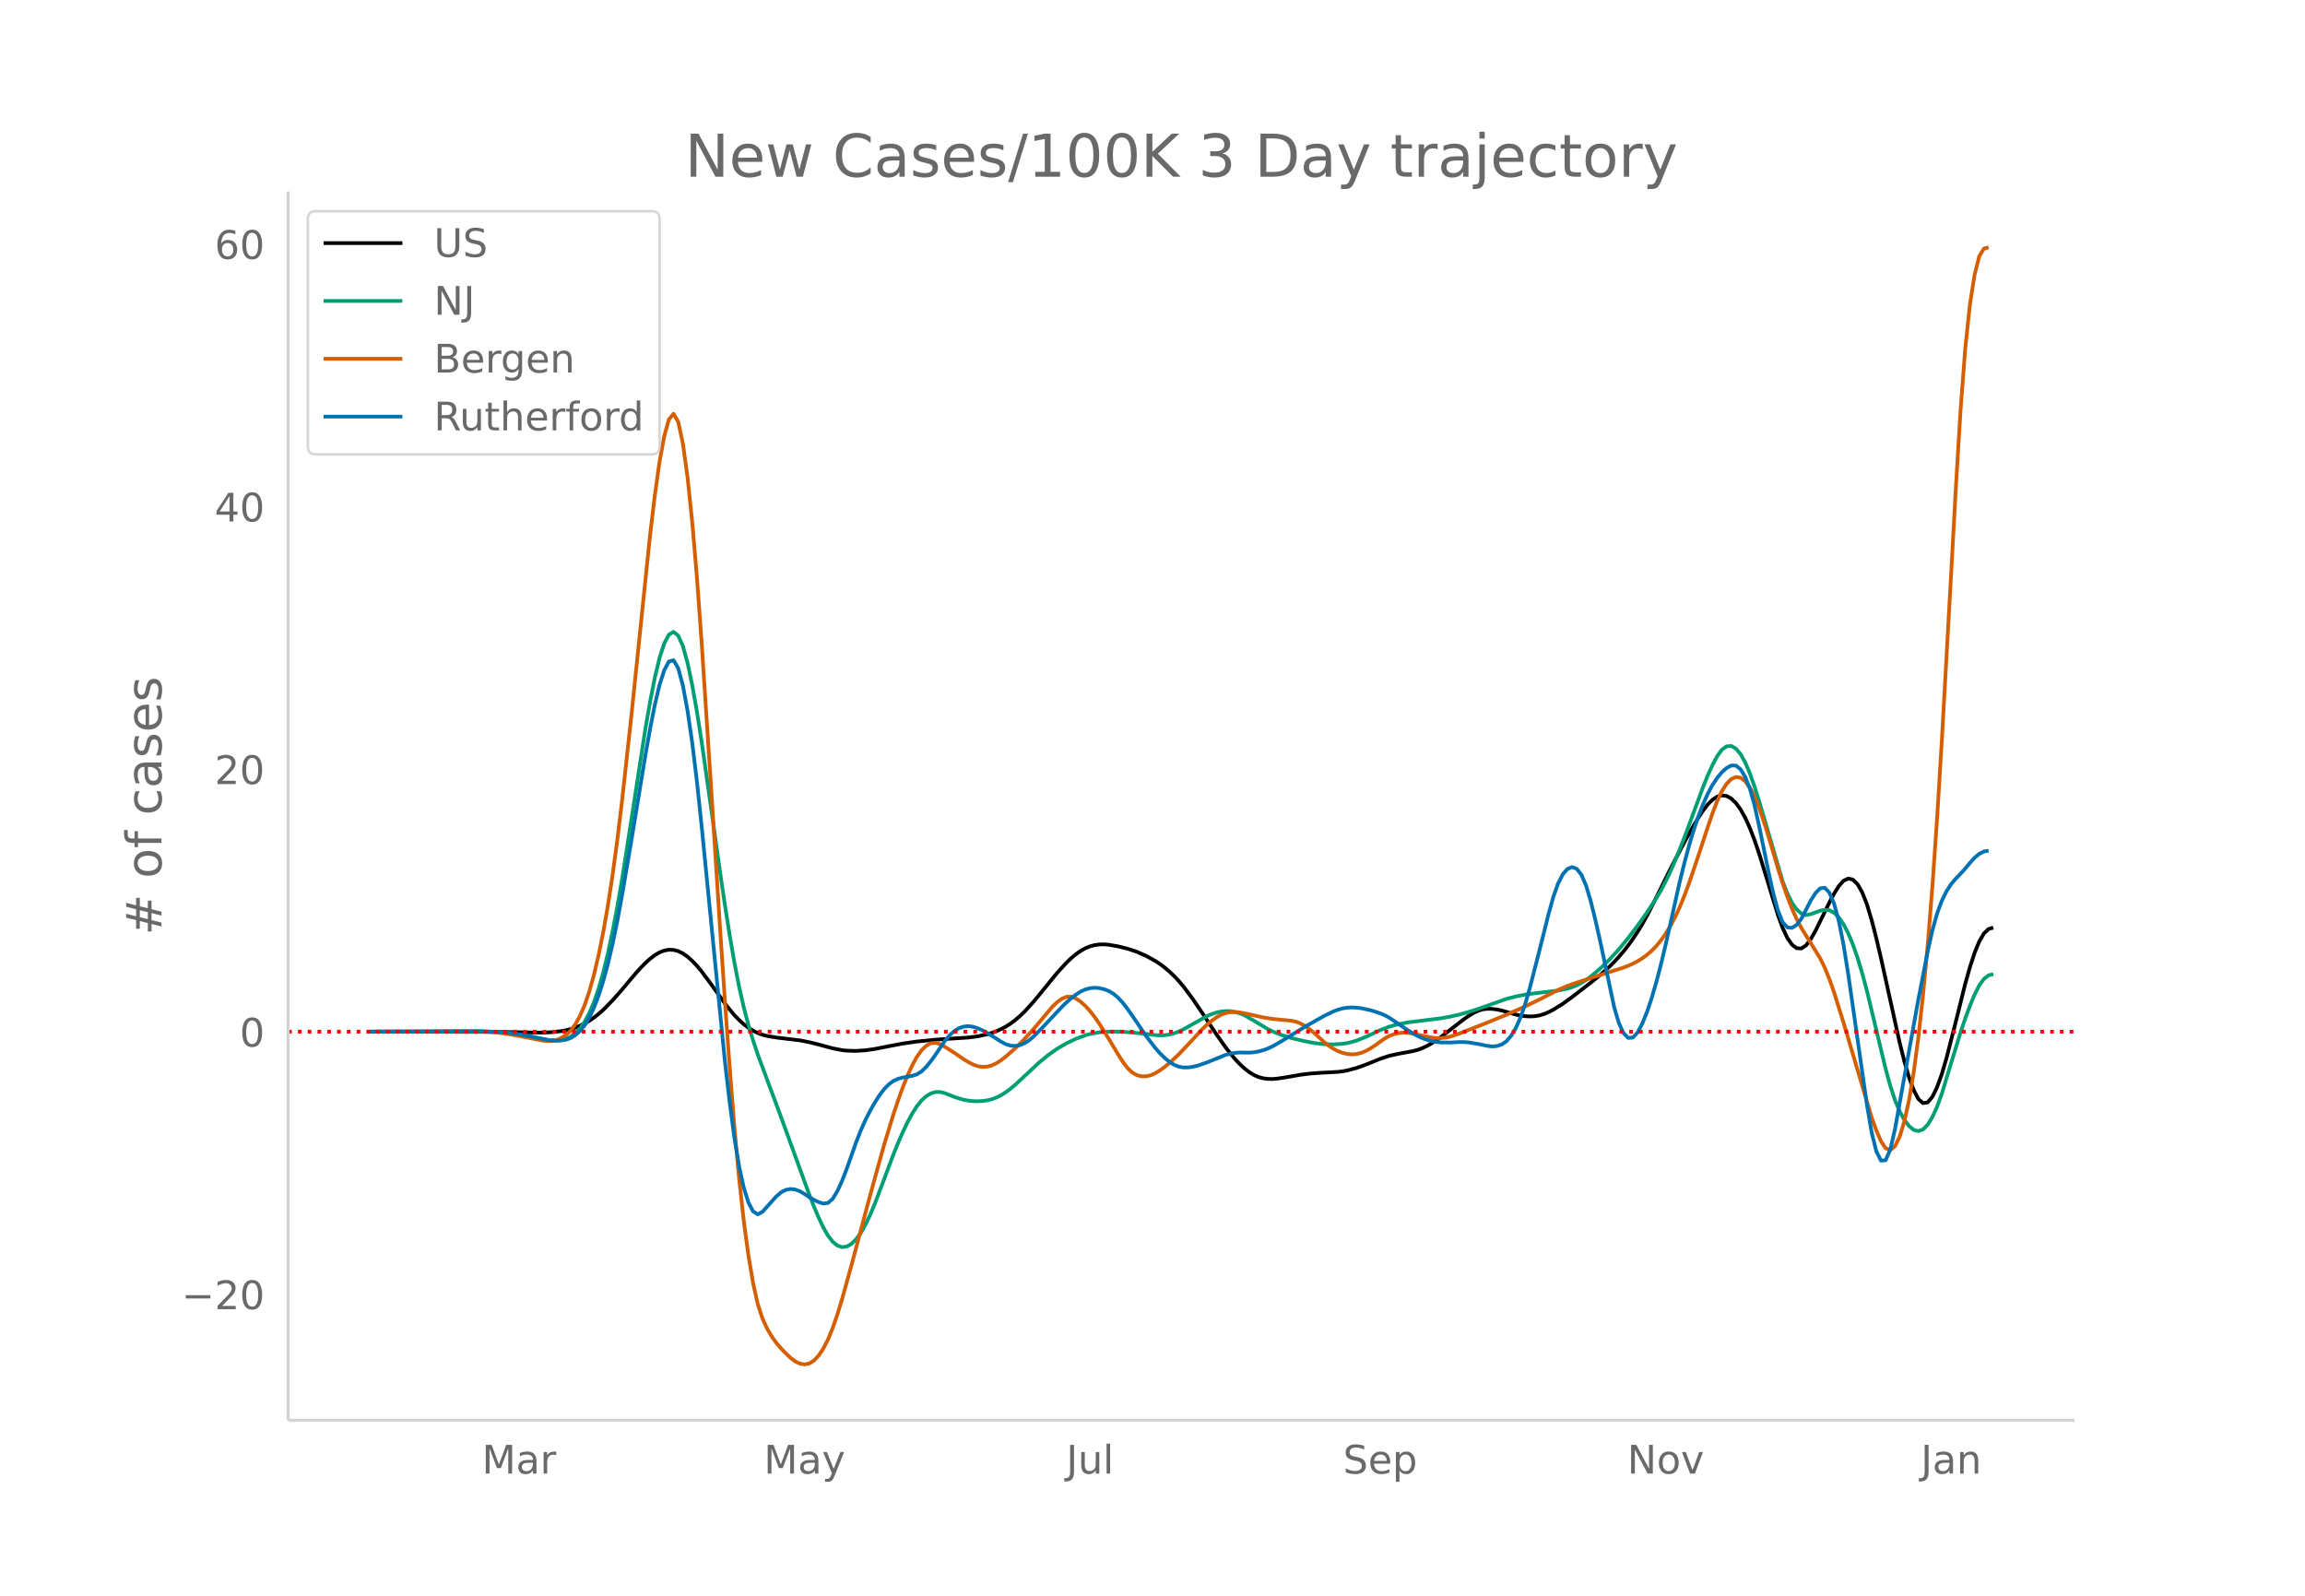 <svg height="864" viewBox="0 0 936 648" width="1248" xmlns="http://www.w3.org/2000/svg" xmlns:xlink="http://www.w3.org/1999/xlink"><defs><style>*{stroke-linecap:butt;stroke-linejoin:round}</style></defs><g id="figure_1"><path d="M0 648h936V0H0z" fill="#fff" id="patch_1"/><g id="axes_1"><path d="M117 576.72h725.4V77.76H117z" fill="none" id="patch_2"/><path clip-path="url(#p8c0e50f826)" d="M149.973 418.918l51.312.103 19.004.292 3.801-.164 3.801-.448 1.9-.35 1.9-.463 1.901-.603 1.9-.754 1.901-.92 1.9-1.106 1.901-1.295 1.9-1.486 1.901-1.681 3.8-3.881 3.802-4.318 5.701-6.777 1.9-2.11 1.901-1.94 1.9-1.707 1.9-1.446 1.901-1.123 1.9-.74 1.901-.341 1.9.07 1.901.496 1.9.923 1.901 1.338 1.9 1.699 1.9 2.001 1.901 2.278 3.801 5.09 5.702 7.969 1.9 2.434 1.9 2.235 1.9 1.982 1.901 1.718 1.9 1.453 1.901 1.194 1.9.936 1.901.692 1.9.503 3.801.64 9.503 1.147 3.8.74 3.801.943 5.702 1.542 3.8.748 1.901.214 3.801.093 3.8-.248 3.802-.537 5.701-1.121 5.701-1.09 5.702-.809 7.602-.763 7.601-.5 5.702-.362 3.8-.497 3.802-.808 1.9-.561 1.9-.707 1.9-.856 1.901-1.013 1.9-1.199 1.901-1.416 1.9-1.635 1.901-1.83 3.801-4.17 3.8-4.629 5.702-7.017 3.801-4.132 1.9-1.816 1.901-1.58 1.9-1.33 1.9-1.065 1.901-.78 1.9-.502 1.901-.254 1.9-.04 1.901.156 3.801.662 3.8.937 3.802 1.268 3.8 1.671 3.802 2.108 1.9 1.257 1.9 1.433 1.9 1.62 1.901 1.818 1.9 2.034 1.901 2.252 3.801 5.09 3.801 5.62 5.701 8.612 3.801 5.353 1.9 2.463 1.901 2.264 1.9 2.011 1.901 1.75 1.9 1.48 1.9 1.177 1.901.842 1.9.513 1.901.242 1.9.035 1.901-.15 3.801-.583 5.701-1 3.801-.473 3.801-.282 7.602-.406 1.9-.236 1.9-.35 3.802-1.03 3.8-1.367 5.702-2.322 3.8-1.247 3.802-.825 5.701-1.053 1.9-.509 1.9-.694 1.901-.893 1.9-1.083 3.802-2.576 5.701-4.432 3.8-2.93 1.901-1.304 1.9-1.143 1.901-.89 1.9-.542 1.901-.193 1.9.07 1.901.25 1.9.41 5.702 1.635 1.9.4 1.9.262 1.901.092 1.9-.094 1.901-.31 1.9-.56 1.901-.803 1.9-.991 3.801-2.361 3.801-2.767 7.602-5.861 3.8-3.082 3.802-3.424 1.9-1.9 1.9-2.064 1.901-2.237 1.9-2.417 1.901-2.63 1.9-2.88 1.9-3.134 1.901-3.378 3.801-7.435 5.702-11.551 5.7-10.927 3.802-6.82 1.9-3.137 1.9-2.89 1.901-2.471 1.9-1.88 1.901-1.24 1.9-.531 1.9.243 1.901 1.032 1.9 1.824 1.901 2.62 1.9 3.416 1.901 4.2 1.9 4.93 1.901 5.6 7.602 24.827 1.9 5.214 1.9 4.021 1.901 2.733 1.9 1.419 1.901.077 1.9-1.268 1.9-2.527 1.901-3.349 3.801-7.708 1.9-3.908 1.901-3.539 1.9-3.034 1.901-2.155 1.9-.9 1.9.445 1.901 1.865 1.9 3.359 1.901 4.868 1.9 6.304 1.901 7.374 1.9 8.079 7.602 34.419 1.9 7.585 1.901 6.462 1.9 5.195 1.901 3.594 1.9 1.661 1.901-.339 1.9-2.279 1.9-3.921 1.901-5.267 1.9-6.468 3.802-14.864 3.8-15.3 1.901-6.734 1.9-5.822 1.9-4.664 1.901-3.258 1.9-1.804 1.901-.54h0" fill="none" stroke="#000" stroke-linecap="round" stroke-width="1.5" id="line2d_1"/><path clip-path="url(#p8c0e50f826)" d="M149.973 418.926l30.407-.1 13.303-.045 5.701.15 5.702.408 3.8.463 5.702.992 7.602 1.478 1.9.215 1.9.011 1.901-.21 1.9-.458 1.9-.849 1.901-1.38 1.9-1.97 1.901-2.691 1.9-3.552 1.901-4.464 1.9-5.499 1.901-6.66 1.9-7.829 1.9-8.926 1.901-9.952 1.9-10.962 3.802-24.313 5.701-36.996 1.9-10.902 1.9-9.669 1.901-7.99 1.9-5.871 1.901-3.62 1.9-1.154 1.901 1.523 1.9 4.243 1.901 6.87 1.9 9.024 1.9 10.709 1.901 12.19 3.801 26.626 3.801 27.157 1.9 12.813 1.901 12.033 1.9 11.013 1.9 9.755 1.901 8.449 1.9 7.209 1.901 6.293 1.9 5.702 3.802 10.23 5.7 15.323 11.404 31.32 1.9 4.856 1.9 4.469 1.9 4.01 1.901 3.344 1.9 2.467 1.901 1.551 1.9.657 1.901-.217 1.9-1.075 1.901-1.867 1.9-2.595 1.9-3.311 1.901-3.994 1.9-4.512 3.802-10.006 3.8-10.135 1.901-4.693 1.9-4.355 1.9-3.948 1.901-3.51 1.9-2.983 1.901-2.363 1.9-1.732 1.901-1.133 1.9-.565 1.901-.003 1.9.506 3.801 1.474 1.9.641 1.901.522 1.9.368 1.901.207 1.9.05 1.901-.101 1.9-.261 1.901-.462 1.9-.703 1.9-.954 1.901-1.197 1.9-1.405 1.901-1.58 3.801-3.54 5.701-5.34 3.801-3.137 3.801-2.677 3.801-2.222 3.801-1.805 3.8-1.406 1.901-.526 3.801-.696 3.801-.277 3.801.015 3.8.191 5.702.545 5.702.67 1.9.11 1.9-.084 1.9-.294 1.901-.501 1.9-.703 1.901-.903 9.502-5.361 1.9-.796 1.901-.627 1.9-.423 1.901-.184 1.9.063 1.901.31 1.9.553 1.901.798 3.8 2.172 5.702 3.432 1.9.955 3.802 1.505 3.8 1.15 5.702 1.357 3.8.722 3.802.432 3.8.107 3.801-.259 1.9-.318 1.901-.454 1.9-.58 3.802-1.511 5.7-2.695 3.802-1.443 3.8-1.02 3.802-.686 5.7-.714 7.603-.942 3.8-.685 3.802-.876 3.8-1.061 3.801-1.24 11.403-4.027 3.8-.99 3.802-.732 3.8-.53 9.503-1.118 3.8-.787 1.901-.575 1.9-.779 1.901-.99 1.9-1.19 1.901-1.374 3.8-3.238 3.802-3.683 3.8-4.127 3.802-4.625 3.8-5.017 3.801-5.332 3.801-5.782 1.9-3.22 1.901-3.604 1.9-4 1.901-4.336 3.8-9.504 7.603-20.556 1.9-4.715 1.9-4.18 1.901-3.545 1.9-2.62 1.9-1.407 1.901-.143 1.9 1.073 1.901 2.243 1.9 3.402 1.901 4.514 1.9 5.39 1.901 6.03 9.502 32.422 1.9 4.862 1.901 3.773 1.9 2.701 1.901 1.648 1.9.598 1.9-.346 3.802-1.401 1.9-.363 1.9.187 1.901 1.009 1.9 1.886 1.901 2.774 1.9 3.672 1.9 4.567 1.901 5.436 1.9 6.279 1.901 7.118 7.602 31.693 1.9 6.92 1.9 5.761 1.901 4.543 1.9 3.459 1.901 2.506 1.9 1.557 1.901.485 1.9-.706 1.901-1.921 1.9-3.117 1.9-4.215 1.901-5.213 3.801-12.54 3.801-12.33 1.9-5.646 1.901-5.152 1.9-4.584 1.9-3.745 1.901-2.636 1.9-1.474 1.901-.446h0" fill="none" stroke="#009e73" stroke-linecap="round" stroke-width="1.5" id="line2d_2"/><path clip-path="url(#p8c0e50f826)" d="M149.973 418.924l28.506-.109 13.304-.03 5.7.187 3.802.279 3.8.44 3.802.616 11.402 2.23 1.9.186 1.901-.044 1.9-.395 1.901-.771 1.9-1.185 1.9-1.78 1.901-2.558 1.9-3.405 1.901-4.409 1.9-5.572 1.901-6.783 1.9-8.075 1.901-9.447 1.9-10.864 1.9-12.416 1.901-14.103 1.9-15.732 3.802-34.664 7.601-73.429 1.9-15.902 1.901-13.558 1.9-10.396 1.901-6.869 1.9-2.327 1.901 3.228 1.9 8.854 1.901 13.83 1.9 18.153 1.9 22.348 1.901 26.246 3.801 58.274 3.801 59.699 1.9 28.268 1.901 26.565 1.9 24.054 1.9 20.732 1.901 17.305 1.9 14.159 1.901 11.295 1.9 8.488 1.901 5.857 1.9 4.115 1.901 3.259 1.9 2.624 1.9 2.201 1.901 1.993 1.9 1.794 1.901 1.43 1.9.906 1.901.324 1.9-.37 1.901-1.177 1.9-2.005 1.9-2.842 1.901-3.715 1.9-4.624 1.901-5.5 1.9-6.179 3.802-13.707 7.601-28.484 5.702-20.594 3.8-12.444 1.901-5.686 1.9-5.242 1.9-4.716 1.901-4.15 1.9-3.465 1.901-2.664 1.9-1.838 1.901-1.01 1.9-.178 1.901.59 1.9 1.045 3.801 2.444 3.801 2.599 1.9 1.15 1.901.98 1.9.693 1.901.297 1.9-.119 1.901-.51 1.9-.88 1.9-1.223 1.901-1.465 3.801-3.336 3.801-3.804 3.801-4.205 7.602-9.009 1.9-1.797 1.9-1.367 1.901-.774 1.9-.018 1.901.733 1.9 1.311 1.9 1.713 1.901 2.078 1.9 2.433 1.901 2.725 3.801 6.108 3.801 6.338 1.9 2.97 1.9 2.533 1.901 1.82 1.9 1.08 1.901.472h1.9l1.901-.448 1.9-.87 1.901-1.183 1.9-1.385 1.9-1.559 3.802-3.56 3.8-4.013 5.702-6.15 1.9-1.8 1.9-1.587 1.901-1.363 1.9-1.07 1.901-.706 1.9-.345 1.901-.059 1.9.153 3.801.762 5.702 1.284 3.8.593 7.602.743 1.9.399 1.901.728 1.9 1.075 1.901 1.36 1.9 1.584 3.802 3.49 1.9 1.511 1.9 1.249 1.9.98 1.901.704 1.9.428 1.901.147 1.9-.158 1.901-.486 1.9-.807 1.901-1.065 1.9-1.26 3.801-2.721 1.9-1.03 1.901-.704 1.9-.413 1.901-.161 1.9.083 1.901.306 7.602 1.614 1.9.174 1.9.003 1.901-.188 1.9-.396 3.802-1.292 11.402-4.491 7.602-3.11 7.602-3.379 5.701-2.767 7.602-3.905 3.8-1.651 3.802-1.351 19.004-6.105 1.9-.73 1.901-.851 1.9-.991 1.9-1.174 1.901-1.402 1.9-1.648 1.901-1.956 1.9-2.32 1.901-2.7 1.9-3.092 1.901-3.563 1.9-4.11 1.9-4.653 1.901-5.102 3.801-11.21 3.801-11.596 1.9-5.534 1.901-4.952 1.9-4.004 1.9-2.983 1.901-1.95 1.9-.858 1.901.294 1.9 1.453 1.901 2.583 1.9 3.688 1.901 4.736 1.9 5.526 1.9 6.058 3.802 12.883 1.9 5.987 1.9 5.45 1.901 4.864 1.9 4.234 1.901 3.592 7.602 12.256 1.9 3.893 1.9 4.662 1.901 5.426 3.801 12.187 11.403 38.434 1.9 5.292 1.9 4.398 1.901 2.874 1.9.721 1.9-1.564 1.901-3.882 1.9-6.232 1.901-8.644 1.9-11.328 1.901-14.282 1.9-17.293 1.901-20.373 1.9-23.807 1.9-27.593 1.901-31.193 3.801-68.071 1.9-34.676 1.901-31.463 1.9-24.917 1.901-17.94 1.9-12.145 1.9-7.529 1.901-3.148 1.9-.479h0" fill="none" stroke="#d55e00" stroke-linecap="round" stroke-width="1.5" id="line2d_3"/><path clip-path="url(#p8c0e50f826)" d="M149.973 418.927l32.307-.11 13.303-.027 5.702.19 5.701.47 3.801.524 5.701 1.07 5.702 1.176 1.9.278 1.9.102 1.901-.09 1.9-.308 1.9-.659 1.901-1.142 1.9-1.678 1.901-2.353 1.9-3.166 1.901-4.022 1.9-4.956 1.901-5.968 1.9-7.008 1.9-8.097 1.901-9.238 1.9-10.314 3.802-22.345 5.701-34.72 1.9-10.627 1.9-9.634 1.901-8.081 1.9-5.966 1.901-3.598 1.9-.531 1.901 3.238 1.9 7.037 1.901 10.3 1.9 13.023 1.9 15.638 1.901 18.047 9.503 96.013 1.9 16.347 1.9 14.227 1.9 11.512 1.901 8.713 1.9 6.084 1.901 3.624 1.9 1.198 1.901-1.011 5.701-6.352 1.9-1.598 1.901-.989 1.9-.351 1.901.213 1.9.705 1.901 1.125 1.9 1.263 1.901 1.115 1.9.911 1.9.6 1.901-.259 1.9-1.66 1.901-3.096 1.9-4.164 1.901-4.864 3.801-10.764 1.9-4.853 1.9-4.242 1.901-3.743 1.9-3.354 1.901-2.97 1.9-2.503 1.901-1.953 1.9-1.388 1.901-.858 1.9-.519 3.801-.685 1.9-.599 1.901-1.208 1.9-1.851 1.901-2.332 1.9-2.65 3.802-5.602 1.9-2.252 1.9-1.7 1.9-1.157 1.901-.649 1.9-.18 1.901.26 1.9.6 1.901.837 3.801 2.204 3.8 2.428 1.901 1.002 1.9.587 1.901.13 1.9-.325 1.901-.773 1.9-1.215 1.901-1.625 3.8-3.87 7.603-8.092 1.9-1.839 1.9-1.668 1.901-1.472 1.9-1.205 1.9-.866 1.901-.513 1.9-.166 1.901.15 1.9.436 1.901.734 1.9 1.123 1.901 1.604 1.9 2.079 1.9 2.433 3.802 5.512 3.8 5.59 3.802 4.926 1.9 2.141 1.9 1.86 1.9 1.555 1.901 1.182 1.9.742 1.901.308 1.9-.027 1.901-.263 1.9-.468 3.801-1.315 7.602-3.061 1.9-.493 1.901-.319 1.9-.133 3.801.046 1.9-.137 1.901-.327 1.9-.513 1.901-.694 1.9-.874 3.802-2.189 9.502-5.854 7.602-4.307 3.8-1.84 1.9-.72 1.901-.512 1.9-.294 1.901-.081 1.9.093 1.901.233 3.801.832 3.8 1.221 1.901.82 1.9 1.038 3.802 2.58 3.8 2.552 3.801 2.238 1.9.873 1.901.681 1.9.506 1.901.348 1.9.196 3.802.037 3.8-.204 1.9.021 1.901.156 3.801.64 3.801.779 1.9.19 1.901-.187 1.9-.645 1.901-1.322 1.9-2.22 1.9-3.187 1.901-4.278 1.9-5.496 1.901-6.641 3.801-14.821 3.801-15.174 1.9-6.809 1.9-5.338 1.901-3.74 1.9-2.217 1.901-.772 1.9.71 1.901 2.45 1.9 4.447 1.901 6.373 1.9 7.696 1.9 8.414 5.702 26.87 1.9 6.408 1.901 4.102 1.9 1.919 1.901-.14 1.9-2.087 1.9-3.603 1.901-4.686 1.9-5.658 1.901-6.516 1.9-7.258 1.901-7.976 5.701-25.5 1.9-7.675 1.901-7.042 1.9-6.335 1.901-5.615 1.9-4.906 1.901-4.206 1.9-3.518 1.901-2.877 1.9-2.286 1.9-1.703 1.901-1.04 1.9.032 1.901 1.507 1.9 3.1 1.901 4.868 1.9 6.815 1.901 8.595 3.8 18.525 1.901 8.547 1.9 7.033 1.901 4.613 1.9 2.12 1.901.174 1.9-1.22 1.901-2.507 3.8-7.38 1.901-3.007 1.9-1.933 1.901-.241 1.9 2.068 1.901 4.512 1.9 7.009 1.901 9.558 1.9 11.907 7.602 53.07 1.9 11.176 1.901 7.683 1.9 3.836 1.901-.188 1.9-4.39 1.9-8.277 3.802-21.151 5.701-31.59 3.801-19.498 1.9-8.483 1.9-6.828 1.901-5.13 1.9-3.839 1.901-2.947 1.9-2.226 1.901-1.947 1.9-2.11 1.901-2.29 1.9-2.111 1.9-1.574 1.901-.965 1.9-.33h0" fill="none" stroke="#0072b2" stroke-linecap="round" stroke-width="1.5" id="line2d_4"/><path clip-path="url(#p8c0e50f826)" d="M117 418.918h725.4" fill="none" stroke="red" stroke-dasharray="1.5,2.475" stroke-width="1.5" id="line2d_5"/><path d="M117 576.72V77.76" fill="none" stroke="#d3d3d3" stroke-linecap="square" stroke-width="1.25" id="patch_3"/><path d="M117 576.72h725.4" fill="none" stroke="#d3d3d3" stroke-linecap="square" stroke-width="1.25" id="patch_4"/><g id="matplotlib.axis_1"><g id="xtick_1"><g transform="matrix(.16 0 0 -.16 195.693 598.378)" fill="#696969" id="text_1"><defs><path d="M9.813 72.906h14.703l18.593-49.61 18.703 49.61h14.704V0H66.89v64.016l-18.797-50h-9.907l-18.796 50V0H9.813z" id="DejaVuSans-77"/><path d="M34.281 27.484q-10.89 0-15.093-2.484-4.204-2.484-4.204-8.5 0-4.781 3.157-7.594 3.156-2.797 8.562-2.797 7.485 0 12 5.297 4.516 5.297 4.516 14.078v2zm17.922 3.72V0H43.22v8.297Q40.14 3.328 35.547.953q-4.594-2.375-11.234-2.375-8.391 0-13.36 4.719Q6 8.016 6 15.922q0 9.219 6.172 13.906 6.187 4.688 18.437 4.688h12.61v.89q0 6.203-4.078 9.594-4.078 3.39-11.453 3.39-4.688 0-9.141-1.124-4.438-1.125-8.531-3.375v8.312q4.921 1.906 9.562 2.844 4.64.953 9.031.953 11.875 0 17.735-6.156 5.86-6.14 5.86-18.64z" id="DejaVuSans-97"/><path d="M41.11 46.297q-1.516.875-3.297 1.281Q36.03 48 33.89 48q-7.625 0-11.703-4.953-4.079-4.953-4.079-14.234V0H9.08v54.688h9.03v-8.5q2.844 4.984 7.375 7.39Q30.031 56 36.531 56q.922 0 2.047-.125 1.125-.11 2.484-.36z" id="DejaVuSans-114"/></defs><use xlink:href="#DejaVuSans-77"/><use x="86.279" xlink:href="#DejaVuSans-97"/><use x="147.559" xlink:href="#DejaVuSans-114"/></g></g><g id="xtick_2"><g transform="matrix(.16 0 0 -.16 310.174 598.378)" fill="#696969" id="text_2"><defs><path d="M32.172-5.078q-3.797-9.766-7.422-12.735-3.61-2.984-9.656-2.984H7.906v7.516h5.282q3.703 0 5.75 1.765Q21-9.766 23.483-3.219l1.61 4.094-22.11 53.813H12.5l17.094-42.766 17.093 42.766h9.516z" id="DejaVuSans-121"/></defs><use xlink:href="#DejaVuSans-77"/><use x="86.279" xlink:href="#DejaVuSans-97"/><use x="147.559" xlink:href="#DejaVuSans-121"/></g></g><g id="xtick_3"><g transform="matrix(.16 0 0 -.16 432.989 598.378)" fill="#696969" id="text_3"><defs><path d="M9.813 72.906h9.859V5.078q0-13.187-5-19.14-5-5.954-16.094-5.954h-3.75v8.297h3.078q6.531 0 9.219 3.672Q9.813-4.39 9.813 5.078z" id="DejaVuSans-74"/><path d="M8.5 21.578v33.11h8.984V21.922q0-7.766 3.016-11.656 3.031-3.875 9.094-3.875 7.265 0 11.484 4.64 4.234 4.64 4.234 12.656v31h8.985V0h-8.984v8.406Q42.047 3.422 37.718 1q-4.313-2.422-10.032-2.422-9.421 0-14.312 5.86Q8.5 10.296 8.5 21.578zM31.11 56z" id="DejaVuSans-117"/><path d="M9.422 75.984h8.984V0H9.422z" id="DejaVuSans-108"/></defs><use xlink:href="#DejaVuSans-74"/><use x="29.492" xlink:href="#DejaVuSans-117"/><use x="92.871" xlink:href="#DejaVuSans-108"/></g></g><g id="xtick_4"><g transform="matrix(.16 0 0 -.16 545.389 598.378)" fill="#696969" id="text_4"><defs><path d="M53.516 70.516V60.89q-5.61 2.687-10.594 4-4.984 1.328-9.625 1.328-8.047 0-12.422-3.125t-4.375-8.89q0-4.845 2.906-7.313 2.907-2.453 11.016-3.97l5.953-1.218q11.031-2.11 16.281-7.406 5.25-5.297 5.25-14.172 0-10.61-7.11-16.078-7.093-5.469-20.812-5.469-5.172 0-11.015 1.172Q13.14.922 6.89 3.219v10.156q6-3.36 11.765-5.078 5.766-1.703 11.328-1.703 8.438 0 13.032 3.312 4.593 3.328 4.593 9.485 0 5.359-3.297 8.39-3.296 3.032-10.812 4.547L27.484 33.5q-11.03 2.188-15.968 6.875-4.922 4.688-4.922 13.047 0 9.672 6.812 15.234 6.813 5.563 18.766 5.563 5.14 0 10.453-.938 5.328-.922 10.89-2.765z" id="DejaVuSans-83"/><path d="M56.203 29.594v-4.39H14.891q.593-9.282 5.593-14.142 5-4.859 13.938-4.859 5.172 0 10.031 1.266 4.86 1.265 9.656 3.812v-8.5Q49.266.734 44.187-.344 39.11-1.422 33.892-1.422q-13.094 0-20.735 7.61-7.64 7.625-7.64 20.625 0 13.421 7.25 21.296Q20.016 56 32.328 56q11.031 0 17.453-7.11 6.422-7.093 6.422-19.296zm-8.984 2.64q-.094 7.36-4.125 11.75-4.032 4.407-10.672 4.407-7.516 0-12.031-4.25-4.516-4.25-5.203-11.97z" id="DejaVuSans-101"/><path d="M18.11 8.203v-29H9.077v75.484h9.031v-8.296q2.844 4.875 7.157 7.234Q29.594 56 35.594 56q9.968 0 16.187-7.906 6.235-7.907 6.235-20.797T51.78 6.484q-6.218-7.906-16.187-7.906-6 0-10.328 2.375-4.313 2.375-7.157 7.25zm30.578 19.094q0 9.906-4.079 15.547-4.078 5.64-11.203 5.64-7.14 0-11.218-5.64-4.079-5.64-4.079-15.547 0-9.906 4.078-15.547 4.079-5.64 11.22-5.64 7.124 0 11.202 5.64t4.078 15.547z" id="DejaVuSans-112"/></defs><use xlink:href="#DejaVuSans-83"/><use x="63.477" xlink:href="#DejaVuSans-101"/><use x="125" xlink:href="#DejaVuSans-112"/></g></g><g id="xtick_5"><g transform="matrix(.16 0 0 -.16 660.781 598.378)" fill="#696969" id="text_5"><defs><path d="M9.813 72.906h13.28l32.329-60.984v60.984h9.562V0h-13.28L19.39 60.984V0H9.813z" id="DejaVuSans-78"/><path d="M30.61 48.39q-7.22 0-11.422-5.64-4.204-5.64-4.204-15.453 0-9.813 4.172-15.453 4.188-5.64 11.453-5.64 7.188 0 11.375 5.655 4.203 5.672 4.203 15.438 0 9.719-4.203 15.406-4.187 5.688-11.375 5.688zm0 7.61q11.718 0 18.406-7.625 6.703-7.61 6.703-21.078 0-13.422-6.703-21.078-6.688-7.64-18.407-7.64-11.765 0-18.437 7.64-6.656 7.656-6.656 21.078 0 13.469 6.656 21.078Q18.844 56 30.609 56z" id="DejaVuSans-111"/><path d="M2.984 54.688H12.5L29.594 8.797l17.093 45.89h9.516L35.687 0H23.485z" id="DejaVuSans-118"/></defs><use xlink:href="#DejaVuSans-78"/><use x="74.805" xlink:href="#DejaVuSans-111"/><use x="135.986" xlink:href="#DejaVuSans-118"/></g></g><g id="xtick_6"><g transform="matrix(.16 0 0 -.16 779.99 598.378)" fill="#696969" id="text_6"><defs><path d="M54.89 33.016V0h-8.984v32.719q0 7.765-3.031 11.61-3.031 3.858-9.078 3.858-7.281 0-11.484-4.64-4.204-4.625-4.204-12.64V0H9.08v54.688h9.03v-8.5q3.235 4.937 7.594 7.374Q30.078 56 35.797 56q9.422 0 14.25-5.828 4.844-5.828 4.844-17.156z" id="DejaVuSans-110"/></defs><use xlink:href="#DejaVuSans-74"/><use x="29.492" xlink:href="#DejaVuSans-97"/><use x="90.771" xlink:href="#DejaVuSans-110"/></g></g></g><g id="matplotlib.axis_2"><g id="ytick_1"><g transform="matrix(.16 0 0 -.16 73.733 531.616)" fill="#696969" id="text_7"><defs><path d="M10.594 35.5h62.593v-8.297H10.594z" id="DejaVuSans-8722"/><path d="M19.188 8.297h34.421V0H7.33v8.297q5.609 5.812 15.296 15.594 9.703 9.797 12.188 12.64 4.734 5.313 6.609 9 1.89 3.688 1.89 7.25 0 5.813-4.078 9.469-4.078 3.672-10.625 3.672-4.64 0-9.797-1.61-5.14-1.609-11-4.89v9.969Q13.767 71.78 18.938 73q5.188 1.219 9.485 1.219 11.328 0 18.062-5.672 6.735-5.656 6.735-15.125 0-4.5-1.688-8.531-1.672-4.016-6.125-9.485-1.218-1.422-7.765-8.187-6.532-6.766-18.453-18.922z" id="DejaVuSans-50"/><path d="M31.781 66.406q-7.61 0-11.453-7.5Q16.5 51.422 16.5 36.375q0-14.984 3.828-22.484 3.844-7.5 11.453-7.5 7.672 0 11.5 7.5 3.844 7.5 3.844 22.484 0 15.047-3.844 22.531-3.828 7.5-11.5 7.5zm0 7.813q12.266 0 18.735-9.703 6.468-9.688 6.468-28.141 0-18.406-6.468-28.11-6.47-9.687-18.735-9.687-12.25 0-18.718 9.688-6.47 9.703-6.47 28.109 0 18.453 6.47 28.14Q19.53 74.22 31.78 74.22z" id="DejaVuSans-48"/></defs><use xlink:href="#DejaVuSans-8722"/><use x="83.789" xlink:href="#DejaVuSans-50"/><use x="147.412" xlink:href="#DejaVuSans-48"/></g></g><g id="ytick_2"><use xlink:href="#DejaVuSans-48" transform="matrix(.16 0 0 -.16 97.32 424.997)" fill="#696969" id="text_8"/></g><g id="ytick_3"><g transform="matrix(.16 0 0 -.16 87.14 318.378)" fill="#696969" id="text_9"><use xlink:href="#DejaVuSans-50"/><use x="63.623" xlink:href="#DejaVuSans-48"/></g></g><g id="ytick_4"><g transform="matrix(.16 0 0 -.16 87.14 211.758)" fill="#696969" id="text_10"><defs><path d="M37.797 64.313L12.89 25.39h24.906zm-2.594 8.593H47.61V25.391h10.407v-8.203H47.609V0h-9.812v17.188H4.89v9.515z" id="DejaVuSans-52"/></defs><use xlink:href="#DejaVuSans-52"/><use x="63.623" xlink:href="#DejaVuSans-48"/></g></g><g id="ytick_5"><g transform="matrix(.16 0 0 -.16 87.14 105.139)" fill="#696969" id="text_11"><defs><path d="M33.016 40.375q-6.641 0-10.532-4.547-3.875-4.531-3.875-12.437 0-7.86 3.875-12.438 3.891-4.562 10.532-4.562 6.64 0 10.515 4.562 3.875 4.578 3.875 12.438 0 7.906-3.875 12.437-3.875 4.547-10.515 4.547zm19.578 30.922v-8.984q-3.719 1.75-7.5 2.671-3.782.938-7.5.938-9.766 0-14.922-6.594-5.14-6.594-5.875-19.922 2.875 4.25 7.219 6.516 4.359 2.266 9.578 2.266 10.984 0 17.36-6.672 6.374-6.657 6.374-18.125 0-11.235-6.64-18.032-6.641-6.78-17.672-6.78-12.657 0-19.344 9.687-6.688 9.703-6.688 28.109 0 17.281 8.204 27.563 8.203 10.28 22.015 10.28 3.719 0 7.5-.734t7.89-2.187z" id="DejaVuSans-54"/></defs><use xlink:href="#DejaVuSans-54"/><use x="63.623" xlink:href="#DejaVuSans-48"/></g></g><g transform="matrix(0 -.2 -.2 0 65.573 379.813)" fill="#696969" id="text_12"><defs><path d="M51.125 44H36.922l-4.11-16.313h14.313zm-7.328 27.781l-5.078-20.265h14.265L58.11 71.78h7.813L60.89 51.516h15.234V44h-17.14l-4-16.313h15.53V20.22H53.079L48 0h-7.813l5.032 20.219H30.906L25.875 0h-7.86l5.079 20.219H7.719v7.468h17.187L29 44H13.281v7.516h17.625l4.985 20.265z" id="DejaVuSans-35"/><path d="M37.11 75.984V68.5h-8.594q-4.828 0-6.72-1.953-1.874-1.953-1.874-7.031v-4.828h14.797v-6.985H19.922V0H10.89v47.703H2.297v6.984h8.594V58.5q0 9.125 4.25 13.297 4.25 4.187 13.468 4.187z" id="DejaVuSans-102"/><path d="M48.781 52.594v-8.407q-3.812 2.11-7.64 3.157-3.828 1.047-7.735 1.047-8.75 0-13.593-5.547-4.829-5.532-4.829-15.547 0-10.016 4.829-15.563 4.843-5.53 13.593-5.53 3.907 0 7.735 1.046 3.828 1.047 7.64 3.156V2.094Q45.016.344 40.984-.531q-4.015-.89-8.562-.89-12.36 0-19.64 7.765-7.266 7.765-7.266 20.953 0 13.375 7.343 21.031Q20.22 56 33.016 56q4.14 0 8.093-.86 3.953-.843 7.672-2.546z" id="DejaVuSans-99"/><path d="M44.281 53.078v-8.5q-3.797 1.953-7.906 2.922-4.094.984-8.5.984-6.688 0-10.031-2.047-3.344-2.046-3.344-6.156 0-3.125 2.39-4.906 2.391-1.781 9.626-3.39l3.078-.688q9.562-2.047 13.593-5.781 4.032-3.735 4.032-10.422 0-7.625-6.032-12.078-6.03-4.438-16.578-4.438-4.39 0-9.156.86Q10.688.296 5.422 2v9.281q4.984-2.594 9.812-3.89 4.829-1.282 9.579-1.282 6.343 0 9.75 2.172 3.421 2.172 3.421 6.125 0 3.656-2.468 5.61-2.453 1.953-10.813 3.765l-3.125.735q-8.344 1.75-12.062 5.39-3.704 3.64-3.704 9.985 0 7.718 5.47 11.906Q16.75 56 26.811 56q4.97 0 9.36-.734 4.406-.72 8.11-2.188z" id="DejaVuSans-115"/></defs><use xlink:href="#DejaVuSans-35"/><use x="83.789" xlink:href="#DejaVuSans-32"/><use x="115.576" xlink:href="#DejaVuSans-111"/><use x="176.758" xlink:href="#DejaVuSans-102"/><use x="211.963" xlink:href="#DejaVuSans-32"/><use x="243.75" xlink:href="#DejaVuSans-99"/><use x="298.73" xlink:href="#DejaVuSans-97"/><use x="360.01" xlink:href="#DejaVuSans-115"/><use x="412.109" xlink:href="#DejaVuSans-101"/><use x="473.633" xlink:href="#DejaVuSans-115"/></g></g><g transform="matrix(.24 0 0 -.24 278.113 71.76)" fill="#696969" id="text_13"><defs><path d="M4.203 54.688h8.985l11.234-42.672 11.172 42.672h10.593l11.235-42.672 11.187 42.672h8.985L63.28 0H52.688L40.922 44.828 29.109 0H18.5z" id="DejaVuSans-119"/><path d="M64.406 67.281v-10.39q-4.984 4.64-10.625 6.922-5.64 2.296-11.984 2.296-12.5 0-19.14-7.64-6.641-7.64-6.641-22.094 0-14.406 6.64-22.047 6.64-7.64 19.14-7.64 6.345 0 11.985 2.296 5.64 2.297 10.625 6.938V5.609Q59.234 2.094 53.437.33q-5.78-1.75-12.218-1.75-16.563 0-26.094 10.124-9.516 10.14-9.516 27.672 0 17.578 9.516 27.703 9.531 10.14 26.094 10.14 6.531 0 12.312-1.734 5.797-1.734 10.875-5.203z" id="DejaVuSans-67"/><path d="M25.39 72.906h8.297L8.297-9.28H0z" id="DejaVuSans-47"/><path d="M12.406 8.297h16.11v55.625l-17.532-3.516v8.985l17.438 3.515h9.86V8.296H54.39V0H12.406z" id="DejaVuSans-49"/><path d="M9.813 72.906h9.859V42.094L52.39 72.906h12.703L28.906 38.922 67.672 0H54.688L19.672 35.11V0h-9.86z" id="DejaVuSans-75"/><path d="M40.578 39.313Q47.656 37.797 51.625 33q3.984-4.781 3.984-11.813 0-10.78-7.422-16.703-7.421-5.906-21.093-5.906-4.578 0-9.438.906-4.86.907-10.031 2.72v9.515q4.094-2.39 8.969-3.61 4.89-1.218 10.218-1.218 9.266 0 14.125 3.656 4.86 3.656 4.86 10.64 0 6.454-4.516 10.079-4.515 3.64-12.562 3.64h-8.5v8.11h8.89q7.266 0 11.125 2.906 3.86 2.906 3.86 8.375 0 5.61-3.985 8.61-3.968 3.015-11.39 3.015-4.063 0-8.703-.89-4.641-.876-10.203-2.72v8.782q5.624 1.562 10.53 2.344 4.907.78 9.25.78 11.235 0 17.766-5.109 6.547-5.093 6.547-13.78 0-6.063-3.468-10.235-3.47-4.172-9.86-5.782z" id="DejaVuSans-51"/><path d="M19.672 64.797V8.109h11.922q15.093 0 22.093 6.829 7 6.843 7 21.593 0 14.64-7 21.453-7 6.813-22.093 6.813zm-9.86 8.11h20.266q21.188 0 31.094-8.813 9.922-8.813 9.922-27.563 0-18.86-9.969-27.703Q51.172 0 30.078 0H9.813z" id="DejaVuSans-68"/><path d="M18.313 70.219V54.688h18.5v-6.985h-18.5V18.016q0-6.688 1.828-8.594 1.828-1.906 7.453-1.906h9.218V0h-9.218q-10.407 0-14.36 3.875-3.953 3.89-3.953 14.14v29.688H2.687v6.984h6.594V70.22z" id="DejaVuSans-116"/><path d="M9.422 54.688h8.984V-.984q0-10.438-3.984-15.125-3.969-4.688-12.813-4.688h-3.421v7.61H.594q5.125 0 6.968 2.374 1.86 2.36 1.86 9.829zm0 21.296h8.984v-11.39H9.422z" id="DejaVuSans-106"/></defs><use xlink:href="#DejaVuSans-78"/><use x="74.805" xlink:href="#DejaVuSans-101"/><use x="136.328" xlink:href="#DejaVuSans-119"/><use x="218.115" xlink:href="#DejaVuSans-32"/><use x="249.902" xlink:href="#DejaVuSans-67"/><use x="319.727" xlink:href="#DejaVuSans-97"/><use x="381.006" xlink:href="#DejaVuSans-115"/><use x="433.105" xlink:href="#DejaVuSans-101"/><use x="494.629" xlink:href="#DejaVuSans-115"/><use x="546.729" xlink:href="#DejaVuSans-47"/><use x="580.42" xlink:href="#DejaVuSans-49"/><use x="644.043" xlink:href="#DejaVuSans-48"/><use x="707.666" xlink:href="#DejaVuSans-48"/><use x="771.289" xlink:href="#DejaVuSans-75"/><use x="836.865" xlink:href="#DejaVuSans-32"/><use x="868.652" xlink:href="#DejaVuSans-51"/><use x="932.275" xlink:href="#DejaVuSans-32"/><use x="964.063" xlink:href="#DejaVuSans-68"/><use x="1041.064" xlink:href="#DejaVuSans-97"/><use x="1102.344" xlink:href="#DejaVuSans-121"/><use x="1161.523" xlink:href="#DejaVuSans-32"/><use x="1193.311" xlink:href="#DejaVuSans-116"/><use x="1232.52" xlink:href="#DejaVuSans-114"/><use x="1273.633" xlink:href="#DejaVuSans-97"/><use x="1334.912" xlink:href="#DejaVuSans-106"/><use x="1362.695" xlink:href="#DejaVuSans-101"/><use x="1424.219" xlink:href="#DejaVuSans-99"/><use x="1479.199" xlink:href="#DejaVuSans-116"/><use x="1518.408" xlink:href="#DejaVuSans-111"/><use x="1579.59" xlink:href="#DejaVuSans-114"/><use x="1620.703" xlink:href="#DejaVuSans-121"/></g><g id="legend_1"><path d="M128.2 184.5h136.45q3.2 0 3.2-3.2V88.96q0-3.2-3.2-3.2H128.2q-3.2 0-3.2 3.2v92.34q0 3.2 3.2 3.2z" fill="none" opacity=".8" stroke="#ccc" id="patch_5"/><path d="M131.4 98.718h32" fill="none" stroke="#000" stroke-linecap="round" stroke-width="1.5" id="line2d_6"/><g transform="matrix(.16 0 0 -.16 176.2 104.317)" fill="#696969" id="text_14"><defs><path d="M8.688 72.906h9.921V28.61q0-11.718 4.235-16.875 4.25-5.14 13.781-5.14 9.469 0 13.719 5.14 4.25 5.157 4.25 16.875v44.297H64.5V27.391q0-14.25-7.063-21.532-7.046-7.28-20.812-7.28-13.828 0-20.89 7.28-7.047 7.282-7.047 21.532z" id="DejaVuSans-85"/></defs><use xlink:href="#DejaVuSans-85"/><use x="73.193" xlink:href="#DejaVuSans-83"/></g><path d="M131.4 122.203h32" fill="none" stroke="#009e73" stroke-linecap="round" stroke-width="1.5" id="line2d_8"/><g transform="matrix(.16 0 0 -.16 176.2 127.802)" fill="#696969" id="text_15"><use xlink:href="#DejaVuSans-78"/><use x="74.805" xlink:href="#DejaVuSans-74"/></g><path d="M131.4 145.688h32" fill="none" stroke="#d55e00" stroke-linecap="round" stroke-width="1.5" id="line2d_10"/><g transform="matrix(.16 0 0 -.16 176.2 151.287)" fill="#696969" id="text_16"><defs><path d="M19.672 34.813V8.108H35.5q7.953 0 11.781 3.297 3.844 3.297 3.844 10.078 0 6.844-3.844 10.078-3.828 3.25-11.781 3.25zm0 29.984V42.828h14.61q7.218 0 10.75 2.703 3.546 2.719 3.546 8.282 0 5.515-3.547 8.25-3.531 2.734-10.75 2.734zm-9.86 8.11h25.204q11.28 0 17.375-4.688Q58.5 63.53 58.5 54.89q0-6.703-3.125-10.657-3.125-3.953-9.188-4.922 7.282-1.562 11.313-6.53 4.031-4.954 4.031-12.376 0-9.765-6.64-15.093Q48.25 0 35.984 0H9.812z" id="DejaVuSans-66"/><path d="M45.406 27.984q0 9.766-4.031 15.125-4.016 5.375-11.297 5.375-7.219 0-11.25-5.375-4.031-5.359-4.031-15.125 0-9.718 4.031-15.093t11.25-5.375q7.281 0 11.297 5.375 4.031 5.375 4.031 15.093zm8.985-21.203q0-13.953-6.203-20.765Q42-20.797 29.203-20.797q-4.734 0-8.937.703-4.203.703-8.157 2.172v8.735q3.954-2.141 7.813-3.157 3.86-1.031 7.86-1.031 8.843 0 13.234 4.61 4.39 4.609 4.39 13.937v4.453q-2.781-4.844-7.125-7.234Q33.938 0 27.875 0 17.828 0 11.672 7.656q-6.156 7.672-6.156 20.328 0 12.688 6.156 20.344Q17.828 56 27.875 56q6.063 0 10.406-2.39 4.344-2.391 7.125-7.22v8.297h8.985z" id="DejaVuSans-103"/></defs><use xlink:href="#DejaVuSans-66"/><use x="68.604" xlink:href="#DejaVuSans-101"/><use x="130.127" xlink:href="#DejaVuSans-114"/><use x="169.49" xlink:href="#DejaVuSans-103"/><use x="232.967" xlink:href="#DejaVuSans-101"/><use x="294.49" xlink:href="#DejaVuSans-110"/></g><path d="M131.4 169.173h32" fill="none" stroke="#0072b2" stroke-linecap="round" stroke-width="1.5" id="line2d_12"/><g transform="matrix(.16 0 0 -.16 176.2 174.773)" fill="#696969" id="text_17"><defs><path d="M44.39 34.188q3.172-1.079 6.172-4.594 3-3.516 6.032-9.672L66.609 0H56l-9.313 18.703q-3.624 7.328-7.015 9.719-3.39 2.39-9.25 2.39h-10.75V0h-9.86v72.906h22.266q12.5 0 18.656-5.234 6.157-5.219 6.157-15.766 0-6.89-3.203-11.437-3.204-4.532-9.297-6.282zM19.673 64.797V38.922h12.406q7.125 0 10.766 3.297 3.64 3.297 3.64 9.687 0 6.39-3.64 9.64-3.64 3.25-10.766 3.25z" id="DejaVuSans-82"/><path d="M54.89 33.016V0h-8.984v32.719q0 7.765-3.031 11.61-3.031 3.858-9.078 3.858-7.281 0-11.484-4.64-4.204-4.625-4.204-12.64V0H9.08v75.984h9.03V46.188q3.235 4.937 7.594 7.374Q30.078 56 35.797 56q9.422 0 14.25-5.828 4.844-5.828 4.844-17.156z" id="DejaVuSans-104"/><path d="M45.406 46.39v29.594h8.985V0h-8.985v8.203Q42.578 3.328 38.25.953q-4.313-2.375-10.375-2.375-9.906 0-16.14 7.906-6.22 7.922-6.22 20.813 0 12.89 6.22 20.797Q17.968 56 27.874 56q6.063 0 10.375-2.375 4.328-2.36 7.156-7.234zm-30.61-19.093q0-9.906 4.079-15.547 4.078-5.64 11.203-5.64 7.125 0 11.219 5.64 4.11 5.64 4.11 15.547 0 9.906-4.11 15.547-4.094 5.64-11.219 5.64-7.125 0-11.203-5.64-4.078-5.64-4.078-15.547z" id="DejaVuSans-100"/></defs><use xlink:href="#DejaVuSans-82"/><use x="64.982" xlink:href="#DejaVuSans-117"/><use x="128.361" xlink:href="#DejaVuSans-116"/><use x="167.57" xlink:href="#DejaVuSans-104"/><use x="230.949" xlink:href="#DejaVuSans-101"/><use x="292.473" xlink:href="#DejaVuSans-114"/><use x="333.586" xlink:href="#DejaVuSans-102"/><use x="368.791" xlink:href="#DejaVuSans-111"/><use x="429.973" xlink:href="#DejaVuSans-114"/><use x="469.336" xlink:href="#DejaVuSans-100"/></g></g></g></g><defs><clipPath id="p8c0e50f826"><path d="M117 77.76h725.4v498.96H117z"/></clipPath></defs></svg>
